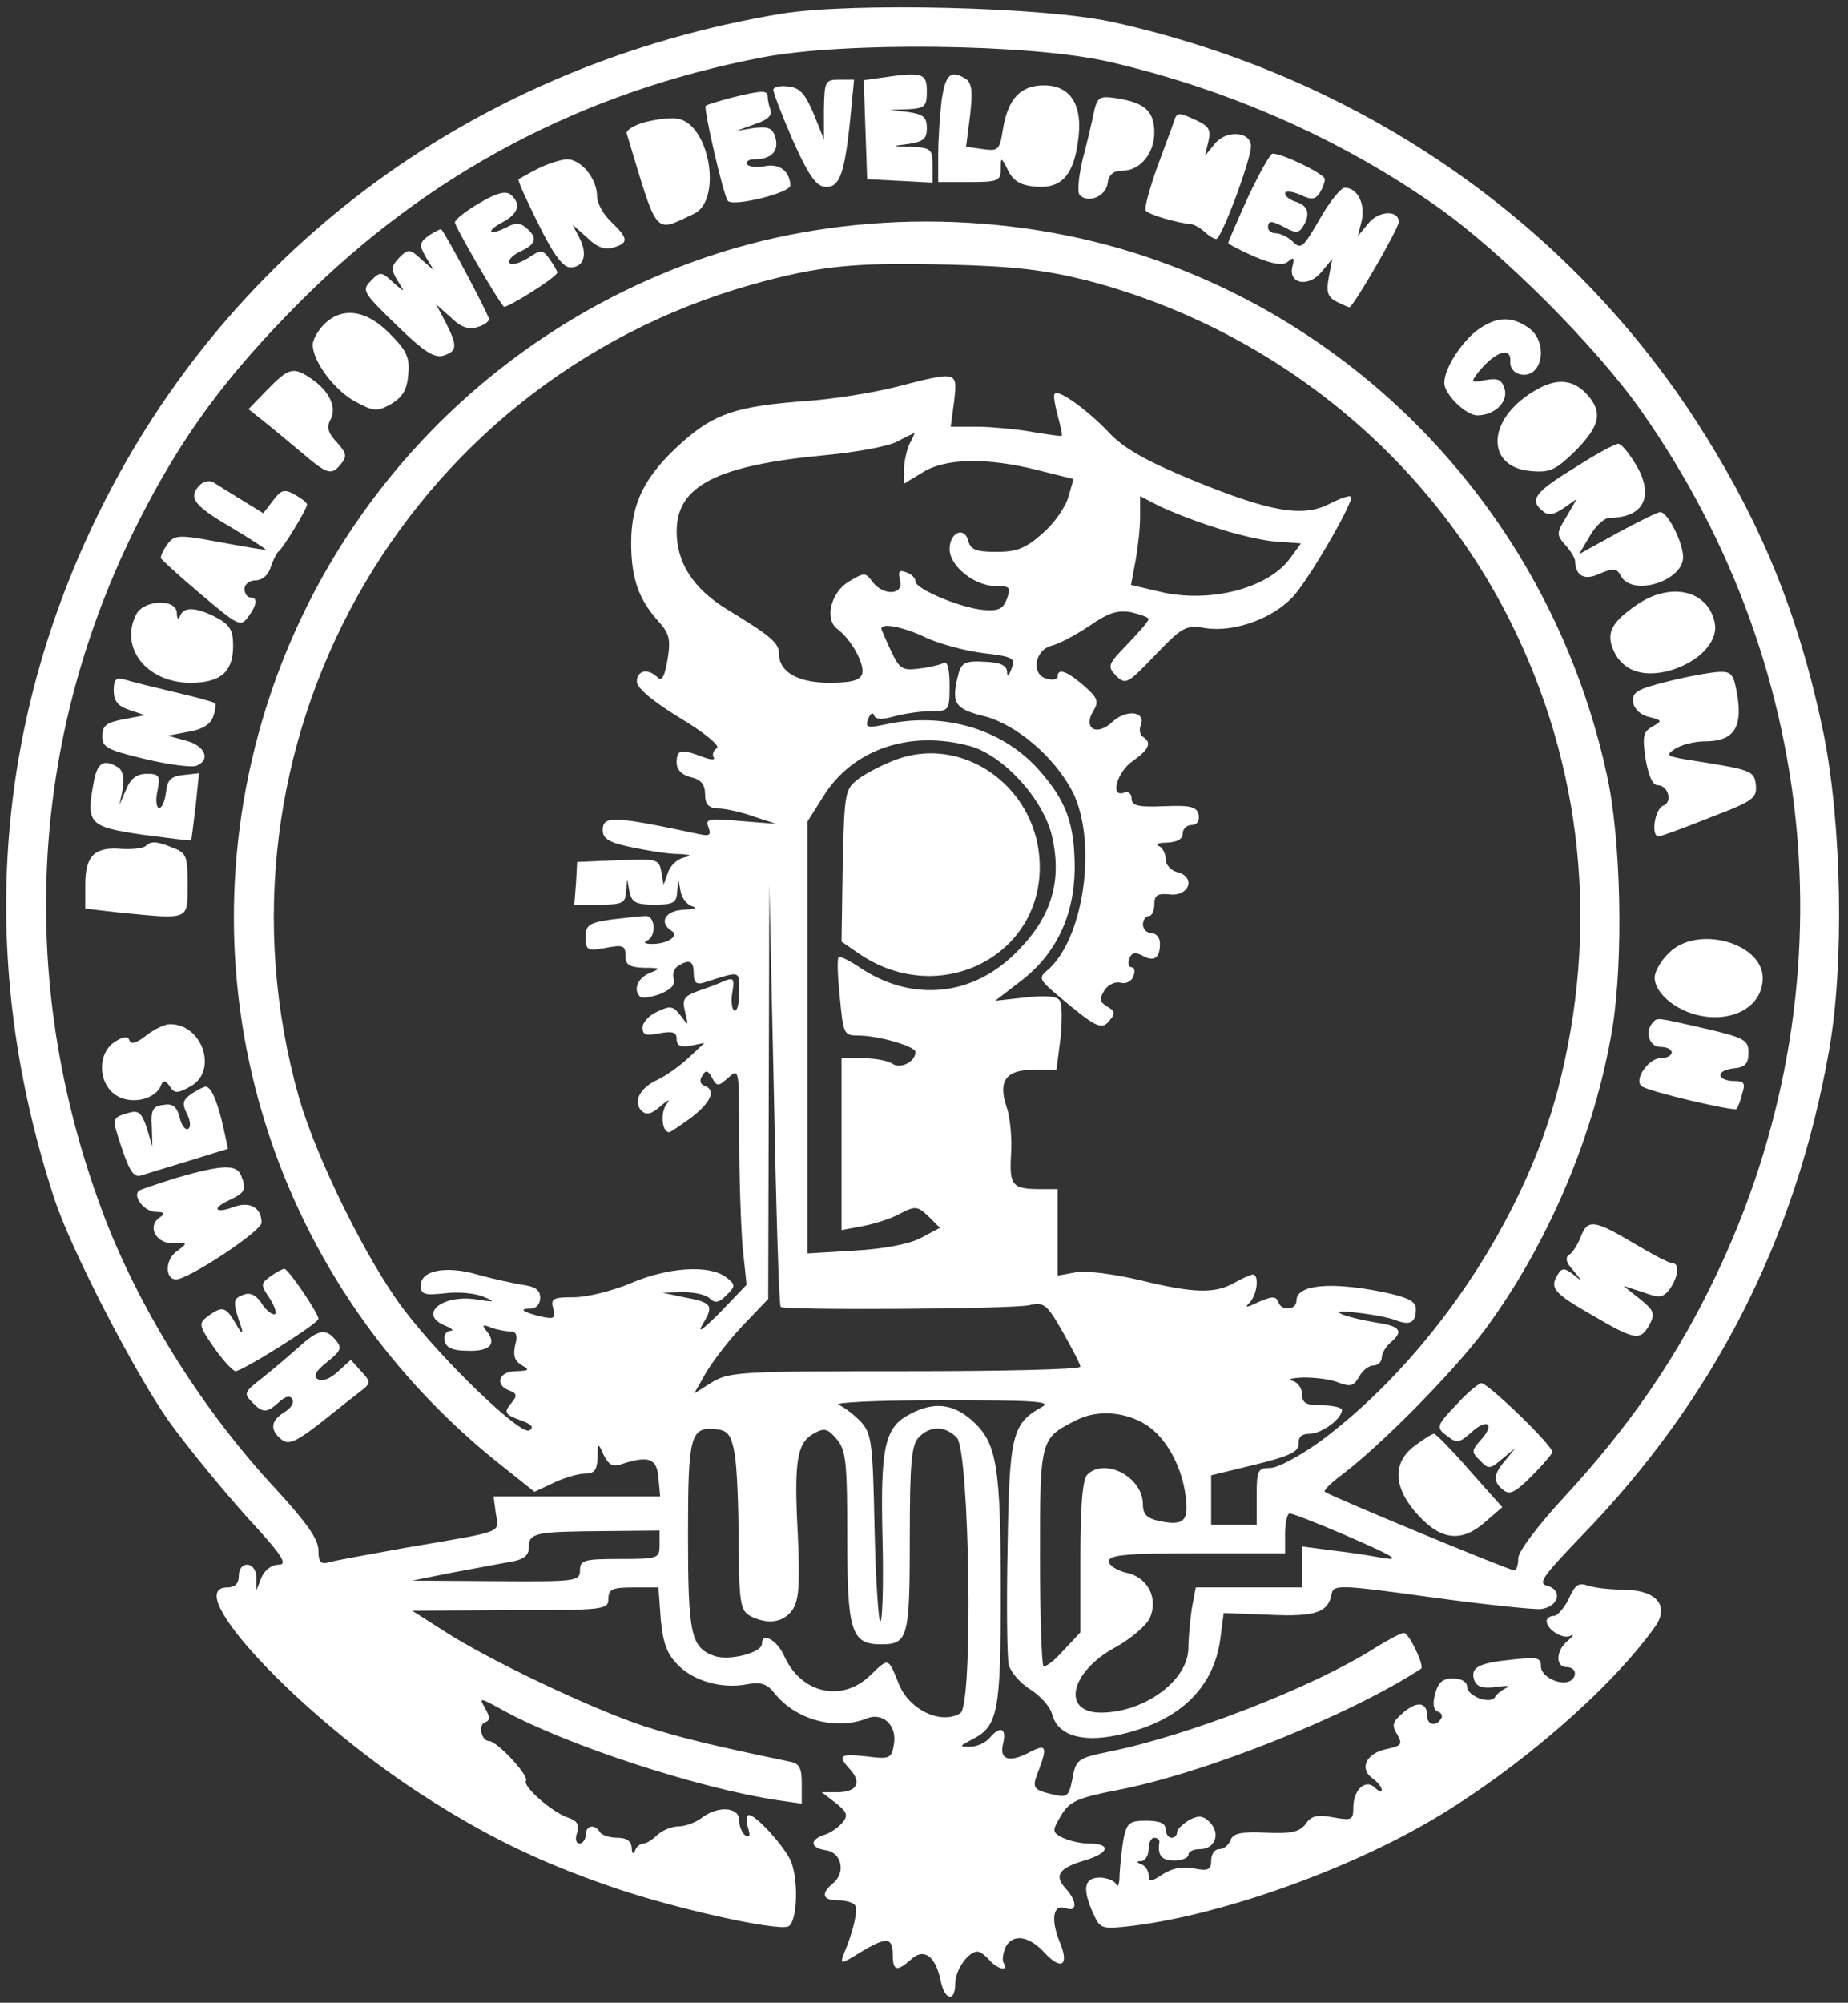 <?xml version="1.0" standalone="no"?>
<!DOCTYPE svg PUBLIC "-//W3C//DTD SVG 20010904//EN"
 "http://www.w3.org/TR/2001/REC-SVG-20010904/DTD/svg10.dtd">
<svg version="1.0" xmlns="http://www.w3.org/2000/svg"
 width="325pt" height="352pt" viewBox="0 0 325 352"
 preserveAspectRatio="xMidYMid meet">
<rect x="0" y="0" width="325" height="352" fill="#333333" stroke="none"/>
<g transform="translate(0,352) scale(0.1,-0.1)"
fill="#ffffff" stroke="none">
<path d="M1375 3496 c-532 -88 -969 -407 -1200 -875 -187 -379 -215 -793 -80
-1206 29 -90 142 -308 202 -393 33 -46 95 -121 137 -168 62 -67 73 -84 56 -84
-12 0 -24 -9 -30 -22 l-9 -23 0 23 c-1 28 -31 30 -31 2 0 -13 -7 -20 -20 -20
-84 0 126 -224 340 -363 113 -73 205 -118 329 -161 110 -39 295 -80 317 -72
17 7 19 88 3 119 -15 28 -60 77 -72 77 -4 0 -5 -10 -2 -21 5 -15 4 -19 -4 -15
-6 4 -11 16 -11 27 0 23 -37 26 -66 4 -10 -8 -29 -15 -41 -15 -12 0 -28 -7
-37 -15 -8 -8 -19 -15 -24 -15 -6 0 -13 -6 -15 -12 -3 -8 -6 -6 -6 5 -1 11 -9
17 -25 17 -14 0 -28 5 -31 10 -9 15 -25 12 -25 -5 0 -8 -5 -15 -11 -15 -6 0
-8 8 -4 19 4 14 0 21 -15 26 -28 9 -81 55 -75 65 6 9 -51 70 -65 70 -13 0 -20
28 -7 33 9 3 9 9 0 25 -11 19 -10 19 30 -3 110 -61 344 -138 485 -159 l42 -6
0 35 c0 28 -4 36 -22 39 -139 29 -188 41 -255 62 -91 30 -275 117 -353 168
l-55 35 173 1 c165 0 172 1 172 20 0 17 7 20 44 20 l44 0 4 -56 c4 -42 11 -61
30 -80 28 -29 79 -43 123 -34 23 4 34 1 48 -17 37 -46 108 -65 162 -43 28 11
53 -13 47 -46 -4 -25 -8 -26 -48 -21 -48 5 -52 2 -28 -24 20 -23 10 -39 -24
-39 l-27 0 25 -19 c20 -16 22 -22 11 -35 -7 -8 -21 -18 -32 -21 -26 -9 -24
-23 4 -27 27 -4 35 -39 12 -58 -22 -18 -19 -30 9 -30 14 0 27 -4 30 -9 5 -8
-3 -45 -20 -85 -7 -19 -6 -19 28 2 46 28 58 28 58 -3 0 -29 7 -31 32 -9 22 21
43 7 52 -36 7 -36 26 -40 26 -6 0 24 23 56 39 56 5 0 14 -7 21 -15 14 -16 35
-21 25 -5 -3 5 -1 18 4 29 13 23 41 18 67 -10 30 -33 45 -24 28 17 -17 41 -12
69 11 60 20 -7 19 13 -1 35 -21 23 -12 36 36 50 42 13 44 29 4 29 -14 0 -34 5
-45 10 -19 10 -19 12 -3 39 15 25 28 31 100 45 155 30 407 131 533 213 7 4
-21 63 -30 63 -5 0 -28 -12 -52 -27 -107 -68 -328 -154 -468 -182 -54 -11 -57
-14 -63 -47 -6 -31 -9 -34 -34 -28 -37 9 -38 11 -24 46 14 38 11 43 -16 29
-37 -20 -55 -14 -48 14 7 28 -5 33 -24 10 -7 -8 -22 -15 -34 -15 -20 0 -19 1
4 13 45 23 50 48 50 257 0 225 -7 264 -50 303 -34 30 -67 34 -109 12 -45 -23
-53 -56 -49 -219 2 -80 0 -146 -4 -146 -3 0 -8 74 -10 164 -3 147 -5 166 -23
186 -11 12 -29 26 -40 31 -11 4 66 8 180 8 166 0 196 -2 177 -12 -52 -29 -57
-49 -60 -246 -2 -101 -1 -194 2 -207 4 -14 21 -33 39 -44 17 -11 34 -30 37
-42 9 -37 51 -51 113 -38 108 22 171 81 183 169 l6 46 79 -3 c83 -4 105 4 111
37 3 16 14 16 173 -6 94 -13 181 -22 195 -21 31 4 39 33 11 41 -17 4 -8 16 58
85 233 239 378 521 437 852 28 153 23 402 -9 561 -44 211 -110 372 -224 549
-231 356 -596 606 -1025 701 -120 27 -460 35 -583 15z m573 -84 c210 -48 410
-136 579 -255 113 -79 281 -247 360 -360 324 -461 369 -1044 118 -1545 -65
-131 -145 -245 -254 -363 -47 -51 -81 -96 -81 -108 0 -12 -3 -21 -7 -21 -9 0
-325 131 -333 138 -3 2 11 16 30 30 70 53 194 179 250 253 112 151 195 345
226 534 19 120 15 330 -10 443 -93 428 -401 774 -811 911 -245 82 -525 82
-767 1 -365 -122 -651 -408 -773 -772 -163 -488 -7 -1019 396 -1345 l69 -55
34 16 c19 9 43 16 55 16 16 0 21 6 22 28 0 27 1 27 11 4 9 -17 16 -21 32 -15
47 15 61 10 64 -24 l3 -33 -147 0 -146 0 4 -30 c5 -35 19 -30 -157 -60 -66
-12 -128 -23 -137 -26 -14 -4 -18 1 -18 21 0 20 -21 49 -75 108 -126 135 -235
308 -299 472 -158 410 -137 844 58 1229 76 150 154 256 285 387 225 225 497
368 811 428 146 28 469 24 608 -7z m-36 -385 c322 -84 595 -303 743 -597 129
-256 158 -543 85 -824 -61 -233 -227 -478 -419 -620 -35 -25 -74 -46 -87 -46
-22 0 -24 -4 -24 -50 l0 -50 -40 0 -40 0 0 44 0 43 78 19 c61 15 77 23 76 37
-1 11 5 17 19 17 21 0 57 26 57 42 0 4 -16 8 -35 8 -28 0 -35 4 -35 19 0 11
-8 22 -17 24 -10 3 -1 5 19 6 20 0 48 -3 62 -9 21 -8 27 -6 36 10 6 11 17 20
25 20 8 0 15 6 15 14 0 7 7 19 15 26 24 20 18 29 -22 35 -65 11 -94 25 -38 18
28 -3 60 -9 71 -14 25 -9 34 -3 34 21 0 13 -15 20 -57 29 -94 19 -153 13 -153
-15 0 -17 -27 -19 -32 -2 -4 10 -11 10 -34 0 -23 -11 -26 -11 -16 -1 13 14 17
49 5 49 -5 -1 -19 -7 -33 -15 -34 -19 -71 -18 -165 5 -47 11 -94 17 -112 14
l-33 -6 0 76 0 76 -29 0 c-51 0 -56 6 -53 60 2 27 -1 65 -8 85 -15 46 -1 65
50 65 l38 0 7 55 c3 30 3 60 -1 66 -4 8 -25 10 -60 6 l-54 -6 43 33 c64 48 96
116 97 199 0 80 -15 120 -64 175 -64 71 -166 101 -268 79 -33 -7 -37 -6 -31
10 4 9 8 12 10 6 3 -8 14 -8 36 -2 18 5 47 9 64 9 32 0 33 1 33 46 0 27 -4 43
-10 39 -5 -3 -25 -8 -43 -10 -30 -4 -35 -1 -50 31 -9 19 -17 37 -17 39 0 11
40 3 79 -16 24 -11 69 -23 101 -27 52 -6 56 -9 49 -27 -5 -14 -8 -15 -8 -5 -1
11 -13 16 -40 17 -32 2 -40 -2 -45 -20 -14 -53 -8 -63 46 -76 56 -15 122 -71
154 -132 45 -89 20 -263 -46 -316 -13 -11 -11 -16 15 -38 73 -62 82 -66 96
-49 11 13 10 17 -4 25 -13 8 -14 13 -5 28 6 10 19 16 28 14 10 -3 20 2 23 11
4 9 2 16 -3 16 -5 0 -7 7 -4 15 4 11 11 12 24 5 20 -11 30 -4 30 22 0 10 -7
18 -15 18 -8 0 -15 7 -15 15 0 8 5 15 10 15 6 0 10 9 10 20 0 17 6 20 27 18
34 -4 47 30 14 39 -12 3 -21 13 -21 23 0 10 -6 21 -12 23 -7 3 -1 6 15 6 17 1
27 6 27 16 0 8 7 15 16 15 9 0 14 7 12 18 -3 14 -14 17 -61 15 -46 -2 -57 1
-57 14 0 8 -6 13 -13 10 -26 -10 -12 38 16 56 28 20 33 32 17 42 -5 3 -7 12
-4 20 10 25 -25 29 -50 6 -28 -26 -52 -11 -33 20 10 16 7 23 -17 44 -30 26
-46 31 -46 16 0 -5 -8 -7 -19 -4 -28 7 -22 50 8 58 13 3 43 19 67 35 33 23 49
28 73 24 17 -4 31 -9 31 -12 0 -4 -17 -23 -37 -44 -35 -36 -36 -39 -20 -56 17
-16 20 -14 69 37 48 50 54 53 88 47 53 -8 124 19 158 60 32 39 104 165 98 171
-2 3 -19 -3 -37 -12 -47 -25 -104 -15 -239 40 -85 35 -124 57 -150 85 -37 39
-88 76 -95 68 -3 -2 0 -19 5 -38 5 -19 9 -35 7 -36 -1 -1 -22 2 -47 6 -25 5
-68 9 -96 10 l-52 0 6 45 c6 53 7 53 -102 25 -43 -11 -115 -22 -160 -25 -121
-9 -160 -22 -217 -73 -65 -58 -89 -106 -89 -176 0 -62 13 -99 47 -137 20 -22
23 -32 17 -68 -5 -30 -10 -39 -17 -32 -17 17 -37 13 -37 -7 0 -11 27 -34 76
-64 42 -25 71 -49 65 -53 -6 -3 -9 -11 -6 -16 4 -5 -5 -5 -20 1 -37 14 -45 13
-45 -10 0 -13 9 -22 25 -26 18 -4 25 -13 25 -30 0 -18 6 -24 23 -25 12 0 40
-6 62 -14 l40 -13 -63 5 c-56 5 -62 4 -56 -11 5 -14 2 -16 -17 -12 -150 32
-169 33 -169 7 0 -15 11 -22 50 -30 28 -6 65 -12 83 -12 22 -1 25 -3 11 -6
-12 -2 -25 -14 -29 -26 l-8 -22 -4 23 c-4 22 -8 23 -76 20 l-72 -3 -2 -37 -3
-38 45 0 c40 0 45 3 46 23 l2 22 4 -22 c4 -19 11 -23 44 -23 33 0 39 3 40 23
l2 22 4 -22 c2 -12 12 -24 21 -26 9 -3 2 -5 -15 -6 -33 -1 -45 -22 -22 -37 15
-9 -9 -24 -36 -23 -11 0 -14 3 -7 6 16 6 15 43 -2 43 -7 0 -34 -3 -60 -6 -41
-6 -46 -10 -46 -31 0 -23 3 -25 35 -19 31 6 35 4 35 -14 0 -16 7 -20 33 -21
29 0 30 -1 10 -9 -22 -9 -30 -30 -17 -42 3 -3 18 -1 35 5 19 8 27 16 24 26 -3
8 0 18 7 23 21 13 28 9 28 -13 0 -16 5 -20 18 -16 66 21 62 22 62 -17 0 -21
-4 -35 -9 -32 -4 3 -6 18 -3 32 4 24 2 26 -14 20 -10 -5 -32 -13 -47 -18 -24
-9 -28 -14 -22 -37 6 -25 6 -25 -8 -6 -13 17 -18 18 -41 7 -14 -6 -26 -19 -26
-28 0 -13 6 -15 30 -10 23 4 30 2 30 -10 0 -12 7 -15 24 -12 l25 5 -28 -26
c-16 -15 -40 -32 -55 -39 -31 -14 -43 -39 -28 -54 9 -9 18 -6 34 8 14 12 18
13 10 3 -11 -15 -8 -49 5 -49 2 0 20 12 39 26 35 27 44 49 22 56 -7 3 -8 10
-3 17 6 11 10 10 17 -3 9 -16 11 -16 29 0 19 17 19 15 19 -107 0 -68 3 -154 6
-191 l7 -66 -47 -49 c-30 -30 -41 -38 -30 -20 20 33 16 38 -33 47 l-38 8 35 1
c20 0 41 -4 48 -11 10 -9 16 -8 30 6 16 16 16 18 -2 32 -30 21 -100 17 -166
-11 -33 -14 -78 -25 -101 -25 -36 0 -41 -2 -36 -20 4 -17 2 -19 -21 -14 -33 8
-41 14 -19 14 10 0 17 8 17 19 0 14 -9 20 -32 23 -18 3 -54 11 -79 18 -55 16
-99 7 -99 -19 0 -16 6 -18 43 -14 23 3 53 0 67 -6 22 -9 21 -10 -11 -5 -61 10
-105 -26 -56 -46 12 -5 16 -9 9 -9 -8 -1 -12 -8 -10 -18 2 -11 14 -17 38 -17
40 -2 54 11 37 33 -10 12 -9 14 6 8 10 -4 26 -7 34 -7 11 0 14 -7 9 -24 -4
-18 -1 -28 11 -35 15 -9 14 -10 -9 -11 -31 0 -39 -24 -12 -34 13 -5 14 -9 4
-21 -15 -18 -13 -21 20 -33 16 -6 19 -11 11 -16 -15 -10 -155 125 -222 214
-64 85 -152 263 -183 370 -175 617 182 1257 797 1430 118 33 181 39 342 35
119 -3 170 -9 247 -28z m-312 -286 c-5 -11 -10 -31 -10 -45 l0 -26 33 20 c40
25 113 26 201 4 l64 -16 -9 -31 c-5 -18 -25 -47 -45 -64 -30 -27 -46 -33 -82
-33 -35 0 -45 4 -49 19 -7 27 -33 15 -33 -14 0 -30 44 -65 81 -65 25 0 27 -2
20 -22 -7 -19 -15 -22 -42 -20 -41 4 -119 37 -119 50 0 6 -7 13 -16 16 -13 5
-15 2 -11 -14 7 -26 -30 -28 -49 -2 -12 16 -14 16 -41 0 -32 -19 -43 -66 -21
-83 25 -18 50 -64 44 -80 -4 -11 -20 -15 -57 -15 -56 0 -89 19 -89 51 0 19
-14 31 -93 79 -58 36 -87 81 -87 136 0 80 70 116 261 134 55 5 113 16 127 24
15 8 28 14 30 15 1 1 -2 -8 -8 -18z m540 -149 c36 -12 84 -23 106 -24 l42 -3
-19 -26 c-38 -53 -142 -80 -229 -59 l-51 12 8 42 c4 22 8 57 8 77 l0 37 35
-18 c19 -9 64 -27 100 -38z m-435 -383 c59 -16 129 -92 145 -158 18 -78 0
-141 -59 -201 -79 -83 -190 -93 -284 -27 -16 10 -30 17 -32 15 -3 -2 -2 -34 2
-71 6 -64 7 -67 32 -67 36 0 101 -19 101 -29 0 -17 -26 -30 -40 -21 -8 6 -32
10 -52 10 l-38 0 0 -151 0 -151 37 7 c21 4 50 13 66 22 27 14 31 13 50 -5 l20
-20 -34 -18 c-21 -11 -65 -19 -116 -22 l-83 -5 0 380 0 379 29 46 c52 82 152
115 256 87z m-332 -986 c7 -6 401 -4 437 3 26 6 31 2 59 -47 17 -30 31 -57 31
-61 0 -5 -138 -8 -307 -8 -287 0 -310 -1 -340 -19 l-32 -20 21 37 c12 20 41
58 65 83 l44 46 1 364 1 364 8 -368 c4 -203 9 -371 12 -374z m644 -208 c33
-22 59 -68 67 -117 8 -50 0 -60 -42 -52 -25 5 -32 12 -32 30 0 48 -67 83 -98
52 -8 -8 -12 -55 -12 -144 l0 -133 -30 -32 c-16 -18 -32 -30 -35 -27 -3 3 -6
90 -6 193 0 206 0 207 64 239 37 19 87 15 124 -9z m-725 -50 c4 -22 7 -93 7
-157 1 -105 3 -118 20 -128 31 -16 59 -12 75 11 11 17 13 44 9 134 -7 129 -1
160 29 176 18 10 24 8 40 -11 16 -19 18 -42 18 -173 0 -165 7 -187 60 -187 47
0 50 12 50 186 0 134 3 165 16 178 20 21 47 20 67 -1 22 -26 29 -469 6 -484
-34 -21 -91 6 -109 53 -18 45 -17 45 -50 13 -50 -48 -122 -31 -151 35 -13 28
-39 42 -39 21 0 -16 -59 -31 -85 -21 -40 15 -45 39 -45 212 0 176 4 191 50
186 20 -2 26 -10 32 -43z m1069 -141 c95 -41 107 -49 64 -41 -16 3 -54 9 -82
12 l-53 7 0 -36 0 -36 -94 0 -93 0 -7 -37 c-3 -21 -6 -52 -6 -69 0 -57 -77
-114 -154 -114 -70 0 -54 72 26 115 27 15 54 38 60 51 16 35 -4 73 -42 80 -16
4 -30 13 -30 20 0 11 30 14 155 14 l155 0 0 35 c0 19 4 35 8 35 5 0 46 -16 93
-36z m-1201 -19 c0 -24 -2 -25 -70 -25 -63 0 -70 -2 -70 -20 0 -19 -6 -20
-147 -19 l-148 1 70 14 c39 7 85 16 103 19 23 4 32 11 32 25 0 26 11 28 128
29 l102 1 0 -25z"/>
<path d="M1547 3383 l-28 -4 3 -87 3 -87 58 -3 57 -3 0 31 c0 28 -3 30 -37 32
-37 1 -37 1 -5 5 26 4 32 9 32 28 0 19 -6 24 -32 28 l-33 4 33 1 c29 2 32 5
32 32 0 32 -8 34 -83 23z"/>
<path d="M1656 3344 c-3 -26 -6 -69 -6 -95 l0 -49 55 0 c50 0 55 2 55 23 0 22
1 21 13 -3 9 -18 22 -26 48 -28 45 -4 67 19 75 81 9 62 -13 97 -60 97 -41 0
-63 -23 -72 -76 -6 -38 -8 -40 -36 -36 l-29 4 7 55 c5 42 3 57 -7 64 -27 17
-36 9 -43 -37z"/>
<path d="M1449 3328 l0 -53 -18 45 c-15 35 -24 46 -45 48 -14 2 -26 -1 -26 -6
0 -5 15 -44 34 -88 26 -58 40 -80 55 -82 27 -4 36 20 46 116 l7 72 -26 0 c-25
0 -26 -3 -27 -52z"/>
<path d="M1285 3348 c-22 -6 -42 -12 -44 -14 -4 -4 31 -157 39 -167 9 -11 110
14 110 27 -1 25 -19 39 -44 34 -15 -3 -29 -1 -32 3 -3 5 3 9 13 9 29 0 43 14
37 37 -5 18 -12 21 -38 18 l-31 -5 33 12 c22 7 31 16 27 25 -3 8 -5 19 -5 24
0 11 -12 10 -65 -3z"/>
<path d="M1924 3324 c-3 -16 -12 -54 -20 -84 -7 -30 -10 -58 -5 -63 15 -15 46
-2 49 21 2 15 10 22 26 22 31 0 56 30 56 67 0 37 -16 52 -64 60 -32 5 -36 3
-42 -23z"/>
<path d="M1137 3306 c-21 -5 -36 -15 -35 -20 56 -185 47 -175 118 -142 50 23
29 154 -26 167 -11 3 -36 0 -57 -5z"/>
<path d="M2065 3308 c-2 -7 -16 -44 -30 -82 -13 -37 -23 -72 -20 -76 4 -7 55
-22 80 -24 6 -1 16 -7 23 -13 7 -7 17 -13 21 -13 9 0 61 139 61 163 0 26 -43
29 -63 5 l-18 -22 6 25 c5 21 1 27 -20 37 -32 15 -35 15 -40 0z"/>
<path d="M2195 3174 c-19 -42 -35 -79 -35 -81 0 -2 21 -13 46 -24 34 -14 50
-16 59 -9 10 9 12 7 8 -8 -8 -31 28 -38 51 -10 l19 23 -6 -32 c-5 -26 -2 -35
13 -43 10 -5 21 -10 23 -10 7 0 87 139 87 150 0 21 -35 20 -53 -2 l-19 -23 7
28 c6 30 -8 57 -30 57 -7 0 -27 -25 -44 -55 -29 -50 -33 -54 -47 -40 -8 8 -22
15 -30 15 -8 0 -14 5 -14 10 0 13 6 13 32 -1 16 -9 23 -8 29 2 14 22 10 37
-11 44 -11 3 -20 10 -20 15 0 5 12 4 26 -2 21 -10 27 -9 35 3 5 8 9 19 9 24 0
9 -74 45 -92 45 -4 0 -23 -34 -43 -76z"/>
<path d="M945 3223 c-16 -8 -31 -17 -33 -18 -2 -2 14 -37 35 -79 26 -53 43
-76 56 -76 24 0 31 23 16 52 l-12 23 26 -23 c17 -17 32 -22 46 -17 27 8 26 16
-4 45 -14 13 -25 33 -25 45 0 31 -28 65 -53 65 -12 -1 -35 -8 -52 -17z"/>
<path d="M843 3163 c-24 -14 -43 -29 -43 -34 0 -7 74 -135 86 -148 4 -4 94 52
94 60 0 3 -6 13 -13 23 -13 18 -15 18 -39 2 -15 -9 -29 -13 -32 -8 -3 5 6 14
19 20 28 13 31 24 11 41 -11 10 -20 10 -36 1 -12 -6 -24 -10 -26 -7 -2 2 7 10
21 17 27 15 32 32 13 48 -9 7 -25 3 -55 -15z"/>
<path d="M754 3106 c-17 -13 -17 -17 -5 -38 l14 -23 -22 19 c-20 19 -23 19
-39 3 -14 -15 -15 -20 -3 -40 14 -22 14 -22 -8 -3 -20 19 -23 19 -39 2 -16
-16 -14 -20 45 -77 48 -47 67 -59 83 -54 24 8 25 16 4 58 l-17 32 26 -23 c17
-17 32 -22 46 -17 12 3 21 10 21 14 0 7 -76 150 -84 158 -1 1 -11 -4 -22 -11z"/>
<path d="M570 2950 c-11 -11 -20 -27 -20 -36 0 -29 38 -80 75 -100 32 -17 38
-18 63 -4 20 12 28 25 30 52 3 30 -3 42 -33 72 -41 42 -84 47 -115 16z"/>
<path d="M2597 2939 c-28 -22 -57 -67 -57 -92 0 -20 38 -57 58 -57 31 0 55 24
48 47 -5 16 -12 19 -34 15 -25 -5 -26 -4 -12 14 30 37 59 46 56 17 0 -10 7
-19 18 -21 39 -8 50 57 14 82 -30 21 -57 20 -91 -5z"/>
<path d="M470 2835 l-33 -34 25 -20 c14 -11 44 -36 68 -56 47 -40 53 -41 70
-20 11 13 9 19 -8 38 -15 16 -18 26 -11 39 12 21 -1 50 -33 72 -32 22 -40 20
-78 -19z"/>
<path d="M2689 2827 c-76 -51 -73 -129 4 -135 33 -3 43 2 78 36 44 45 48 68
19 100 -27 28 -58 28 -101 -1z"/>
<path d="M2768 2697 c-69 -42 -79 -56 -55 -75 10 -9 19 -7 37 5 l23 16 -18
-31 c-18 -29 -18 -32 -2 -50 9 -10 17 -23 17 -28 1 -27 17 -35 44 -22 24 10
29 10 37 -5 21 -36 109 -8 109 34 0 25 -27 79 -40 79 -5 0 -39 -17 -76 -37
l-67 -37 19 32 c10 18 26 32 35 32 59 0 78 37 48 90 -13 22 -27 40 -33 40 -6
0 -41 -19 -78 -43z"/>
<path d="M352 2668 c-22 -22 -12 -36 53 -74 35 -21 63 -39 62 -40 -1 -1 -37 5
-80 13 -74 14 -80 13 -93 -4 -7 -10 -12 -21 -11 -24 1 -3 33 -32 71 -64 65
-55 69 -57 82 -40 16 22 18 35 4 35 -5 0 -10 7 -10 15 0 8 9 15 19 15 12 0 23
9 27 23 4 12 10 24 13 27 9 6 51 76 51 83 0 4 -10 11 -22 18 -18 10 -24 8 -38
-11 l-17 -22 -39 24 c-21 13 -44 27 -50 31 -6 3 -16 1 -22 -5z"/>
<path d="M2880 2458 c-47 -32 -56 -51 -42 -82 16 -35 51 -47 97 -35 54 15 89
53 80 87 -13 55 -77 69 -135 30z"/>
<path d="M240 2441 c-31 -59 18 -121 95 -121 53 0 75 19 75 65 0 28 -6 37 -30
50 -35 18 -57 19 -63 3 -3 -8 -6 -6 -6 5 -1 25 -57 23 -71 -2z"/>
<path d="M2932 2322 c-53 -13 -62 -19 -60 -36 2 -12 13 -23 28 -26 23 -6 24
-7 6 -17 -16 -9 -18 -17 -12 -57 5 -28 12 -46 21 -46 19 0 27 -30 10 -36 -15
-6 -22 -54 -8 -54 4 0 45 15 90 33 76 29 83 34 81 57 -3 26 -7 27 -122 45 -35
6 -37 8 -20 19 11 7 34 13 52 13 49 0 66 22 58 77 -7 42 -10 46 -34 45 -15 -1
-55 -8 -90 -17z"/>
<path d="M200 2307 c0 -19 7 -28 28 -35 l27 -9 -37 -7 c-31 -6 -38 -11 -38
-30 0 -20 9 -24 75 -40 42 -10 82 -15 90 -12 26 10 16 35 -17 44 l-33 9 37 7
c25 4 39 14 43 27 4 11 5 22 3 23 -1 2 -34 11 -73 20 -38 9 -78 19 -87 22 -14
4 -18 -1 -18 -19z"/>
<path d="M165 2146 c-14 -74 -9 -79 85 -93 46 -6 85 -11 86 -10 1 1 4 28 8 60
l6 58 -27 -3 c-22 -2 -29 -9 -31 -30 -2 -16 -7 -28 -12 -28 -5 0 -7 14 -3 30
5 27 3 30 -19 30 -17 0 -28 -8 -36 -27 l-12 -28 6 29 c3 18 0 32 -8 37 -25 16
-37 9 -43 -25z"/>
<path d="M256 2033 c-4 -4 -23 -6 -42 -5 -48 4 -64 -12 -64 -63 l0 -42 61 -7
c123 -12 119 -14 119 49 0 50 -2 56 -26 65 -30 12 -38 12 -48 3z"/>
<path d="M2935 1845 c-14 -13 -25 -33 -25 -43 0 -30 44 -64 92 -69 55 -6 98
23 98 68 0 62 -116 94 -165 44z"/>
<path d="M2907 1723 c-15 -15 -7 -43 13 -43 11 0 20 -4 20 -10 0 -5 -9 -10
-20 -10 -21 0 -47 -38 -33 -49 10 -9 163 -45 167 -40 2 2 7 14 10 27 6 18 3
22 -13 22 -31 0 -35 18 -4 22 22 2 28 8 28 28 0 22 -7 26 -75 42 -88 20 -85
20 -93 11z"/>
<path d="M257 1700 c-16 -13 -27 -16 -29 -9 -3 8 -10 8 -26 -2 -31 -20 -30
-73 2 -94 26 -17 69 -8 79 17 4 10 8 10 16 -2 8 -12 13 -12 35 0 50 26 23 110
-35 110 -9 0 -28 -9 -42 -20z"/>
<path d="M336 1597 c-15 -11 -16 -17 -7 -35 6 -12 7 -23 2 -26 -5 -3 -12 6
-15 20 -5 19 -12 25 -29 22 -18 -2 -22 -9 -20 -38 l1 -35 -10 33 c-9 27 -15
31 -32 26 -30 -9 -30 -8 -11 -64 13 -39 21 -50 33 -46 10 3 48 15 85 26 l68
21 -7 32 c-10 47 -22 77 -32 77 -4 0 -16 -6 -26 -13z"/>
<path d="M311 1450 c-35 -11 -65 -21 -67 -23 -11 -11 11 -37 30 -37 15 0 17
-3 8 -9 -24 -15 -9 -46 21 -46 28 1 28 1 7 -15 -22 -16 -19 -54 4 -48 32 9
146 85 146 99 0 26 -20 38 -48 28 -34 -13 -41 -3 -8 12 27 13 30 18 20 43 -8
20 -33 19 -113 -4z"/>
<path d="M2780 1346 c-5 -13 -14 -27 -20 -31 -8 -5 -6 -14 7 -28 17 -21 17
-21 0 -7 -16 12 -20 12 -28 -1 -14 -23 -6 -32 62 -71 75 -44 84 -45 100 -16
10 19 8 25 -17 45 l-29 23 34 -11 c30 -11 36 -10 48 6 15 22 17 45 4 45 -6 0
-36 16 -68 35 -69 41 -81 43 -93 11z"/>
<path d="M476 1277 c-18 -13 -18 -15 -1 -40 9 -15 13 -27 7 -27 -5 0 -16 9
-23 21 -10 14 -20 18 -32 13 -18 -7 -18 -12 -2 -59 3 -11 -1 -8 -10 8 -18 31
-24 32 -49 14 -17 -13 -17 -16 10 -55 16 -23 33 -41 38 -42 12 0 145 83 146
92 0 10 -53 88 -60 88 -3 0 -14 -6 -24 -13z"/>
<path d="M525 1152 c-17 -15 -45 -39 -64 -54 -31 -24 -33 -27 -18 -42 19 -20
26 -20 48 0 11 10 19 12 23 5 4 -6 -2 -16 -14 -23 -24 -15 -26 -31 -5 -48 12
-10 25 -5 71 31 30 24 63 50 71 56 15 12 15 15 -2 33 l-18 20 -23 -21 c-13
-12 -28 -18 -35 -13 -9 5 -4 14 16 30 24 19 27 25 16 38 -18 22 -31 20 -66
-12z"/>
<path d="M2563 1053 c-38 -40 -39 -42 -15 -59 14 -11 20 -9 39 8 28 26 43 16
18 -12 -17 -19 -18 -22 -2 -37 15 -16 18 -15 39 3 l23 19 -17 -21 c-22 -25
-23 -38 -4 -53 11 -9 21 -4 50 25 20 20 36 39 36 42 0 12 -114 122 -125 121
-5 -1 -25 -17 -42 -36z"/>
<path d="M2488 979 c-40 -30 -38 -74 6 -122 41 -45 78 -48 119 -11 l29 25 -57
64 c-31 36 -60 65 -63 65 -4 0 -19 -10 -34 -21z"/>
<path d="M1576 2185 c-22 -8 -51 -23 -65 -33 -25 -19 -26 -22 -29 -153 l-2
-134 32 -22 c144 -97 328 1 316 168 -9 129 -136 217 -252 174z"/>
<path d="M2759 710 c-8 -16 -20 -30 -26 -30 -7 0 -13 -4 -13 -9 0 -15 29 -33
42 -26 7 4 5 0 -4 -8 -22 -17 -23 -47 -3 -47 16 0 20 -15 7 -24 -17 -10 -52 7
-52 25 0 16 -6 17 -52 12 -59 -6 -73 -14 -65 -37 5 -11 15 -14 39 -11 18 3 26
2 18 -1 -8 -4 -18 -11 -21 -17 -9 -13 -49 2 -49 19 0 8 -10 14 -25 14 -18 0
-26 -7 -31 -27 -5 -17 -3 -28 4 -31 7 -2 10 -8 6 -13 -8 -14 -24 -11 -24 5 0
24 -17 27 -41 7 -20 -17 -22 -23 -12 -39 10 -18 8 -20 -18 -26 -36 -7 -49 -34
-26 -51 10 -7 17 -16 17 -21 0 -4 -5 -3 -12 4 -16 16 -38 -3 -38 -35 0 -22 -3
-23 -36 -17 -27 5 -38 3 -48 -12 -11 -14 -25 -17 -70 -15 -43 2 -57 -1 -62
-13 -3 -9 -12 -16 -20 -16 -8 0 -14 -9 -14 -20 0 -16 -5 -19 -30 -14 -19 4
-38 1 -55 -10 -21 -14 -25 -14 -25 -2 0 8 -6 17 -12 19 -10 4 -10 6 0 6 6 1
12 10 12 21 0 11 4 20 10 20 5 0 9 -3 9 -7 -4 -24 4 -33 26 -33 14 0 25 5 25
10 0 6 9 10 20 10 27 0 37 27 18 47 -12 12 -20 13 -37 4 -11 -7 -21 -16 -21
-21 0 -6 -4 -10 -10 -10 -5 0 -10 7 -10 15 0 10 -10 15 -34 15 -30 0 -34 -4
-40 -31 -3 -17 -6 -46 -7 -63 0 -17 -3 -25 -6 -18 -2 6 -16 12 -29 12 -28 0
-31 -20 -11 -64 12 -26 14 -27 67 -21 157 19 380 98 533 189 148 88 309 227
387 336 27 37 4 65 -53 66 -23 0 -52 3 -64 7 -17 6 -23 2 -34 -23z"/>
</g>
</svg>
